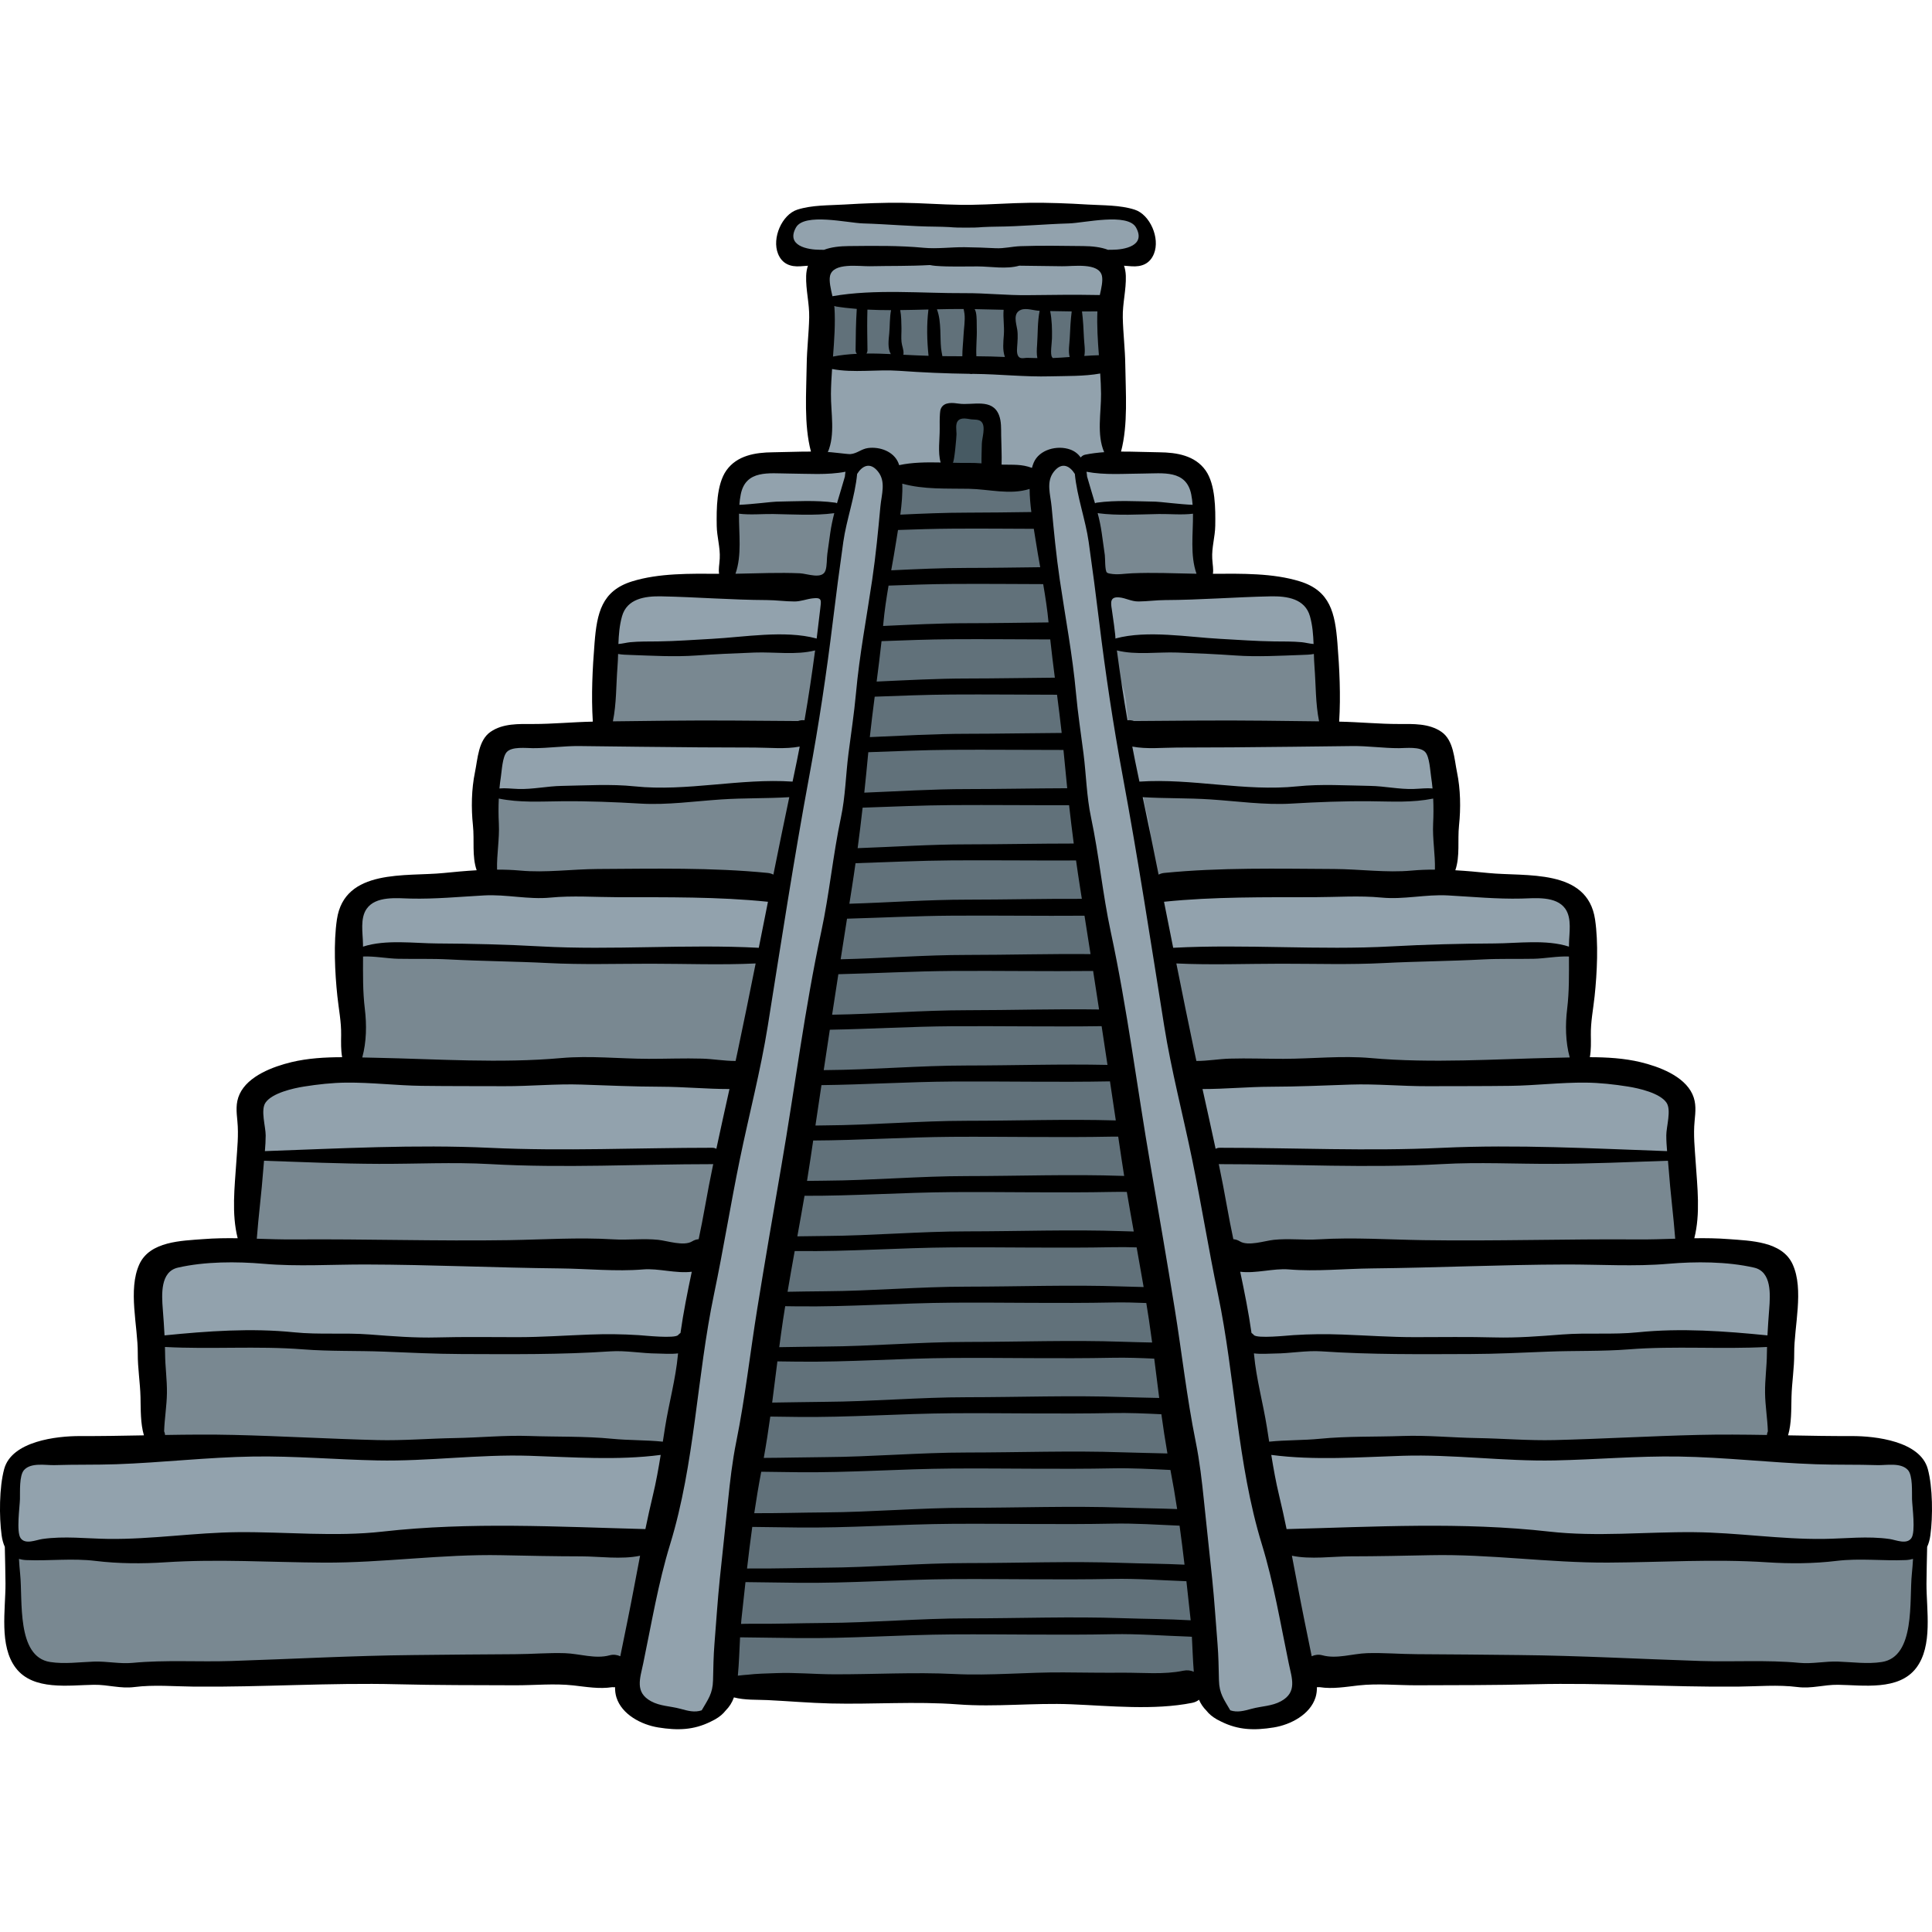 <?xml version="1.0" encoding="iso-8859-1"?>
<!-- Generator: Adobe Illustrator 19.0.0, SVG Export Plug-In . SVG Version: 6.00 Build 0)  -->
<svg version="1.1" id="Layer_1" xmlns="http://www.w3.org/2000/svg" xmlns:xlink="http://www.w3.org/1999/xlink" x="0px" y="0px"
	 viewBox="0 0 511.998 511.998" style="enable-background:new 0 0 511.998 511.998;" xml:space="preserve">
<path style="fill:#92A2AD;" d="M37.796,382.437c0.628-0.275,1.194-0.654,1.663-1.181c1.577-1.773,1.366-4.454,1.061-6.808
	c-1.33-10.262-1.826-19.917-1.279-30.277c0.33-6.25,3.809-12.931,10.958-12.841c4.854,0.062,10.122,3.455,13.795-2.06
	c1.137-1.707,1.301-3.862,1.43-5.91c0.334-5.284,1.052-10.08,0.391-15.358c-0.641-5.121-1.259-10.192,1.425-14.885
	c2.992-5.234,8.763-8.767,14.784-9.054c1.784-0.085,3.581,0.095,5.352-0.124c8.732-1.079,5.478-13.646,5.617-19.646
	c0.149-6.421-1.073-13.625,0.207-19.895c0.59-2.889,2.01-5.722,4.426-7.412c2.014-1.408,4.513-1.904,6.946-2.246
	c4.119-0.581,8.286-0.819,12.444-0.714c2.929,0.075,6.034,0.281,8.606-1.121c5.381-2.933,3.041-15.245,4.106-20.36
	c0.581-2.789,1.512-4.923,1.502-7.908c-0.009-2.809-0.529-6.027,1.577-8.284c1.325-1.419,3.332-1.951,5.247-2.273
	c4.141-0.697,8.398-0.715,12.544-0.053c1.531,0.244,3.067,0.582,4.616,0.498c1.548-0.084,3.156-0.66,4.08-1.905
	c1.663-2.238,0.936-7.53,1.368-10.383c0.704-4.645-0.498-9.369,0.325-14.098c0.795-4.566,3.172-9.085,7.215-11.352
	c5.082-2.851,11.36-1.586,17.172-2.024c1.721-0.13,3.484-0.436,4.94-1.364c2.253-1.435,3.415-4.165,3.612-6.829
	c0.408-5.493-1.209-11.425,0.797-16.885c1.797-4.89,6.48-9.133,11.668-8.65c1.663,0.155,3.253,0.773,4.911,0.975
	c1.658,0.202,3.545-0.119,4.564-1.442c0.791-1.026,0.885-2.41,0.947-3.704c0.308-6.385,0.777-12.789,0.825-19.181
	c0.064-8.879-1.302-17.808-1.899-26.691c-0.082-1.232-0.24-2.611-1.2-3.386c-0.702-0.566-1.66-0.659-2.517-0.937
	c-1.724-0.559-3.141-1.989-3.685-3.717c-1.01-3.21,0.795-5.752,3.658-6.947c2.099-0.876,4.443-0.898,6.719-0.907
	c23.39-0.09,46.779-0.181,70.169-0.27c4.614-0.018,9.882,0.258,12.794,3.836c1.228,1.51,1.859,3.545,1.484,5.454
	c-0.376,1.91-1.832,3.619-3.717,4.098c-1.267,0.322-2.754,0.153-3.727,1.026c-0.957,0.86-0.965,2.331-0.901,3.616
	c0.518,10.256,1.757,20.401,1.817,30.657c0.023,3.966,0.204,7.947-0.418,11.825c-0.436,2.716-0.524,4.886,2.773,6.154
	c2.184,0.84,4.619,0.534,6.937,0.209s4.747-0.65,6.942,0.158c3.23,1.189,5.19,4.635,5.616,8.051
	c0.433,3.475-0.748,6.795-0.646,10.225c0.104,3.504-0.006,6.946-0.165,10.48c-0.033,0.712-0.06,1.452,0.224,2.105
	c0.773,1.784,3.203,1.916,5.146,1.833c4.896-0.212,9.81-0.014,14.673,0.592c3.381,0.421,6.934,1.132,9.448,3.43
	c3.784,3.46,3.531,8.443,3.661,13.114c0.137,4.938-0.047,9.895,0.016,14.882c0.026,2.127,0.129,4.458,1.551,6.039
	c1.292,1.435,3.386,1.877,5.313,1.757c1.927-0.12,3.792-0.711,5.702-0.995c6.132-0.914,12.663,1.6,16.601,6.389
	c4.333,5.271,3.867,11.913,4.958,18.248c0.912,5.288-3.034,13.234,3.188,16.106c2.485,1.147,5.358,1.055,8.065,0.651
	c2.706-0.405,5.39-1.099,8.125-1.085c4.797,0.025,9.528,2.377,12.443,6.186c3.477,4.542,3.271,10.211,3.516,15.62
	c0.298,6.556-0.972,13.331-1.332,19.878c-0.133,2.415-0.139,5.167,1.624,6.824c2.133,2.005,5.508,1.267,8.434,1.193
	c5.156-0.13,10.306,2.424,13.324,6.606c3.512,4.864,2.819,10.819,3.528,16.459c0.861,6.853,0.882,14.167,0.882,21.074
	c0.037,1.06,0.093,2.18,0.673,3.068c1.517,2.319,5.004,1.428,7.733,0.94c5.904-1.055,12.305,1.45,15.924,6.232
	c4.084,5.395,2.687,11.081,3.037,17.271c0.365,6.46-0.734,12.819-2.323,19.082c-0.92,3.626-0.66,8.228,2.567,10.122
	c1.565,0.919,3.473,0.96,5.287,0.977c5.041,0.049,10.081,0.096,15.122,0.145c4.127,0.04,8.644,0.221,11.734,2.956
	c2.408,2.13,3.454,5.476,3.491,8.69c0.033,2.879-1.068,5.652-0.889,8.51c0.136,2.176,0.681,4.184,0.666,6.413
	c-0.05,6.656-1.009,13.274-1.18,19.927c-0.097,3.78,1.059,7.133-2.608,9.411c-4.668,2.901-11.398,2.791-16.681,2.847
	c-38.828,0.414-77.71,0.825-116.434-2.043c-4.81-0.356-9.667-0.762-14.436-0.042c-6.298,0.95-9.881,3.541-13.446,8.397
	c-3.07,4.182-9.08,6.33-14.118,5.633c-1.844-0.255-3.415-1.298-5.183-1.633c-1.033-0.195-2.383,0.235-3.333-0.088
	c-3.214-1.092-2.403-4.859-4.637-6.789c-1.355-1.171-3.389-1.012-5.132-0.608c-4.689,1.088-9.366,0.423-14.143,0.307
	c-17.696-0.429-35.4-0.548-53.099-0.355c-8.738,0.095-17.476,0.266-26.21,0.513c-7.18,0.202-16.802-1.154-23.542,1.4
	c-5.046,1.912-8.725,6.575-13.859,8.242c-5.114,1.661-11.376-0.441-14.556-4.775c-1.567-2.137-1.141-4.712-3.163-6.526
	c-2.131-1.913-5.368-1.938-8.06-1.947c-9.904-0.035-19.809-0.07-29.713-0.105c-34.664-0.123-69.328-0.246-103.991-0.369
	c-4.477-0.016-9.158-0.08-13.112-2.181c-4.38-2.328-5.833-6.247-5.258-10.829c0.645-5.141-0.103-10.722-0.229-15.994
	c-0.154-6.39-1.628-13.33-0.562-19.652c0.615-3.643,2.397-7.254,5.505-9.25c3.145-2.018,7.106-2.115,10.843-2.148
	c4.516-0.04,9.033-0.08,13.548-0.12C34.608,383.14,36.36,383.065,37.796,382.437z"/>
<g>
	<path style="fill:#61717A;" d="M305.194,326.929c-1.913-15.987-5.598-31.465-7.532-47.406c-2.482-20.459-7.972-40.339-9.906-60.934
		c-1.72-18.315-4.746-36.186-7.853-54.308c-1.427-8.324-1.861-16.604-3.112-24.959c-0.738-4.924-1.227-9.767-6.21-11.775
		c-3.449-1.39-9.234-0.99-13.062-1.379c-4.516-0.459-8.601-1.245-13.253-0.528c-5.093,0.785-6.865,1.129-7.999,5.971
		c-0.988,4.217-0.995,9.156-1.43,13.349c-0.88,8.484-2.063,16.911-3.379,25.331c-3.03,19.41-4.916,38.708-8.051,57.86
		c-1.634,9.985-2.783,20.085-4.363,30.231c-3.781,24.287-9.046,48.089-12.474,72.504c-3.693,26.296-6.168,52.799-11.687,78.807
		c-1.806,8.511-4.137,19.609-2.954,28.463c1.224,9.166,9.965,9.32,17.88,9.667c11.769,0.518,23.592-0.464,35.348,0.583
		c10.08,0.898,20.263,0.423,30.33,0.025c8.123-0.321,16.446-0.942,24.57-1.349c4.65-0.233,9.914,0.505,14.393-0.584
		c9.307-2.264,4.655-21.428,3.828-29.2c-1.257-11.806-3.035-23.088-5.39-34.765c-3.228-16.009-4.617-32.297-6.801-48.462
		C305.774,331.726,305.483,329.339,305.194,326.929z"/>
	<path style="fill:#61717A;" d="M243.897,79.884c-5.21-1.419-21.146-1.995-23.795,2.623c-0.993,1.731-1.445,12.053-0.064,13.504
		c2.707,2.843,14.323,1.21,17.795,1.038c14.137-0.697,28.234,2.171,42.496,0.951c3.054-0.261,9.392,0.557,11.732-1.419
		c2.009-1.698,3.563-11.08,2.391-13.616c-1.897-4.103-11.185-2.684-15.477-3.081C268.379,78.902,255.298,78.291,243.897,79.884z"/>
</g>
<path style="fill:#475A63;" d="M250.571,126.129c0-5.097-1.121-11.824,0.559-16.613c1.802-0.354,7.522-0.933,8.95-0.573
	c4.363,1.099,2.66,4.763,2.868,8.902c0.217,4.317,1.79,6.029-2.366,7.571C258.145,126.318,253.277,125.869,250.571,126.129z"/>
<g>
	<path style="fill:#798891;" d="M175.018,406.28c-10.951,4.049-23.762,2.858-35.27,2.845c-15.019-0.016-30.078-0.209-45.112-0.209
		c-13.695,0-27.393,0.376-41.11,0.376c-10.608,0-21.57-0.68-32.072,0.376c-5.884,0.592-11.863-0.144-17.368,1.571
		c-1.112,3.488,0.13,7.799-0.063,11.517c-0.199,3.842-0.256,8.045,0.292,11.771c1.175,7.989,7.593,8.667,15.067,8.663
		c22.592-0.012,45.379,0.375,67.96-0.671c24.697-1.145,49.399-2.116,73.977,0.266c3.924,0.381,3.722,1.507,5.782-2.298
		c2-3.696,2.959-8.001,4.162-12.004C172.261,425.156,177.41,410.393,175.018,406.28z"/>
	<path style="fill:#798891;" d="M178.408,382.174c-21.063,0-42.389,1.13-63.63,1.13c-13.883,0-27.735,0.782-41.61,0.375
		c-6.678-0.195-13.407-0.406-20.1-0.732c-2.63-0.129-7.156,0.269-9.498-0.773c-3.025-1.346-2.771-3.86-2.635-7.158
		c0.202-4.932,0.446-9.08-0.345-13.924c-0.623-3.815-0.54-4.61,2.972-5.679c4.133-1.259,9.502-1.435,13.821-1.487
		c13.098-0.158,26.052,1.733,39.088,2.292c14.192,0.608,28.454,0.96,42.685,0.364c12.342-0.516,25.368-1.574,37.746-0.773
		c4.69,0.304,6.338,3.197,6.053,8.336C182.809,366.767,179.977,380.931,178.408,382.174z"/>
	<path style="fill:#798891;" d="M73.701,305.716c-7.079,0.049-6.559,2.688-7.45,9.73c-0.662,5.242-2.304,14.496,4.411,15.9
		c5.168,1.081,12.531,0.115,17.831-0.019c6.948-0.177,13.864,0.68,20.822,0.346c14.8-0.711,29.707-1.011,44.522-0.376
		c9.859,0.423,19.732,1.615,29.644,1.163c3.521-0.16,4.183-0.04,5.844-3.175c2.06-3.888,2.776-9.709,3.366-14.036
		c0.238-1.754,1.475-6.71,0.451-8.226c-1.381-2.044-3.691-1.011-6.081-0.929c-9.312,0.325-18.734-0.79-28.045-0.754
		c-14.759,0.059-29.723,2.678-44.464,1.897C101.214,306.529,87.72,304.849,73.701,305.716z"/>
	<path style="fill:#798891;" d="M99.689,252.232c-12.729-4.025-6.145,20.149-5.611,25.612c0.14,1.432-0.959,3.339,0.311,4.821
		c1.235,1.442,5.121,1.708,6.768,1.958c14.956,2.267,31.203-0.392,46.345,0.014c11.998,0.322,23.895-0.797,35.823-0.767
		c3.046,0.008,8.285,1.172,11.077,0.38c3.095-0.878,3.703-4.184,4.765-7.271c1.838-5.341,1.811-10.685,2.591-16.215
		c0.25-1.768,2.208-6.204,0.677-7.723c-0.846-0.84-6.765-0.399-7.799-0.435c-6.12-0.211-12.177-0.747-18.308-0.751
		c-12.843-0.009-25.577,1.623-38.481,1.133C127.092,252.581,116.462,252.044,99.689,252.232z"/>
	<path style="fill:#798891;" d="M143.757,210.424c-2.748-0.809-9.048-0.866-11.864,0.001c-4.701,1.445-3.432,9.664-3.221,14.112
		c0.219,4.647-0.591,8.908,4.105,10.371c6.224,1.938,13.952,0.745,20.395,1.045c7.281,0.34,14.657,0.042,21.927-0.279
		c10.611-0.469,21.762-1.336,32.244-1.21c1.92-4.444,1.209-10.628,1.906-15.526c0.407-2.858,2.07-7.232,1.493-9.963
		C190.284,207.755,168.962,213.396,143.757,210.424z"/>
	<path style="fill:#798891;" d="M169.369,172.006c-4.108-0.562-8.333-0.219-9.228,3.828c-0.785,3.554,0.345,7.138,0.192,10.672
		c-0.096,2.234-1.026,4.207-0.699,6.534c3.866-0.253,8.175,0.953,12.122,1.179c6.479,0.369,12.917,1.276,19.425,1.519
		c7.661,0.287,15.498-1.715,22.953-1.191c1.158-3.645,0.887-7.445,1.779-11.226c0.563-2.39,4.141-9.191,2.438-11.712
		c-1.554-2.301-9.471-0.704-12.071-0.819c-4.065-0.18-8.182-0.506-12.287-0.218C187.59,171.025,181.286,170.165,169.369,172.006z"/>
	<path style="fill:#798891;" d="M204.397,133.966c-3.352-0.05-6.469,0.894-9.735,1.186c0.047,4.762-0.992,9.436-1.186,14.181
		c-0.318,7.748,6.152,5.543,12.382,6.102c4.792,0.429,12.311,2.151,14.829-2.619c1.763-3.339,2.385-11.037,2.166-14.726
		c-0.141-2.375,0.371-2.42-2.104-3.338C215.956,132.974,209.799,136.805,204.397,133.966z"/>
	<path style="fill:#798891;" d="M338.858,406.28c10.951,4.049,23.762,2.858,35.27,2.845c15.019-0.016,30.078-0.209,45.112-0.209
		c13.695,0,27.393,0.376,41.11,0.376c10.608,0,21.57-0.68,32.072,0.376c5.884,0.592,11.863-0.144,17.368,1.571
		c1.112,3.488-0.13,7.799,0.063,11.517c0.199,3.842,0.257,8.045-0.292,11.771c-1.175,7.989-7.593,8.667-15.068,8.663
		c-22.592-0.012-45.379,0.375-67.96-0.671c-24.697-1.145-49.399-2.116-73.977,0.266c-3.924,0.381-3.722,1.507-5.782-2.298
		c-2-3.696-2.959-8.001-4.162-12.004C341.615,425.156,336.466,410.393,338.858,406.28z"/>
	<path style="fill:#798891;" d="M335.469,382.174c21.063,0,42.389,1.13,63.63,1.13c13.883,0,27.735,0.782,41.61,0.375
		c6.678-0.195,13.407-0.406,20.1-0.732c2.63-0.129,7.155,0.269,9.498-0.773c3.025-1.346,2.771-3.86,2.635-7.158
		c-0.202-4.932-0.446-9.08,0.345-13.924c0.624-3.815,0.54-4.61-2.972-5.679c-4.133-1.259-9.502-1.435-13.821-1.487
		c-13.098-0.158-26.052,1.733-39.088,2.292c-14.192,0.608-28.454,0.96-42.685,0.364c-12.342-0.516-25.368-1.574-37.746-0.773
		c-4.69,0.304-6.338,3.197-6.053,8.336C331.068,366.767,333.9,380.931,335.469,382.174z"/>
	<path style="fill:#798891;" d="M440.176,305.716c7.079,0.049,6.559,2.688,7.449,9.73c0.662,5.242,2.304,14.496-4.411,15.9
		c-5.168,1.081-12.531,0.115-17.831-0.019c-6.948-0.177-13.864,0.68-20.822,0.346c-14.8-0.711-29.707-1.011-44.522-0.376
		c-9.859,0.423-19.732,1.615-29.644,1.163c-3.521-0.16-4.183-0.04-5.844-3.175c-2.06-3.888-2.776-9.709-3.366-14.036
		c-0.238-1.754-1.475-6.71-0.451-8.226c1.381-2.044,3.691-1.011,6.081-0.929c9.312,0.325,18.734-0.79,28.045-0.754
		c14.759,0.059,29.723,2.678,44.464,1.897C412.663,306.529,426.157,304.849,440.176,305.716z"/>
	<path style="fill:#798891;" d="M414.188,252.232c12.729-4.025,6.145,20.149,5.611,25.612c-0.14,1.432,0.959,3.339-0.311,4.821
		c-1.235,1.442-5.121,1.708-6.768,1.958c-14.956,2.267-31.203-0.392-46.345,0.014c-11.998,0.322-23.895-0.797-35.823-0.767
		c-3.046,0.008-8.285,1.172-11.077,0.38c-3.095-0.878-3.703-4.184-4.765-7.271c-1.838-5.341-1.811-10.685-2.591-16.215
		c-0.25-1.768-2.208-6.204-0.677-7.723c0.846-0.84,6.765-0.399,7.799-0.435c6.12-0.211,12.177-0.747,18.308-0.751
		c12.843-0.009,25.578,1.623,38.481,1.133C386.784,252.581,397.415,252.044,414.188,252.232z"/>
	<path style="fill:#798891;" d="M370.12,210.424c2.748-0.809,9.048-0.866,11.864,0.001c4.701,1.445,3.432,9.664,3.221,14.112
		c-0.219,4.647,0.591,8.908-4.105,10.371c-6.224,1.938-13.952,0.745-20.396,1.045c-7.281,0.34-14.657,0.042-21.927-0.279
		c-10.611-0.469-21.762-1.336-32.244-1.21c-1.92-4.444-1.208-10.628-1.906-15.526c-0.407-2.858-2.07-7.232-1.493-9.963
		C323.593,207.755,344.915,213.396,370.12,210.424z"/>
	<path style="fill:#798891;" d="M344.508,172.006c4.108-0.562,8.333-0.219,9.228,3.828c0.785,3.554-0.345,7.138-0.192,10.672
		c0.096,2.234,1.026,4.207,0.701,6.534c-3.865-0.253-8.176,0.953-12.122,1.179c-6.479,0.369-12.917,1.276-19.425,1.519
		c-7.661,0.287-15.498-1.715-22.953-1.191c-1.158-3.645-0.888-7.445-1.779-11.226c-0.563-2.39-4.141-9.191-2.438-11.712
		c1.554-2.301,9.471-0.704,12.071-0.819c4.065-0.18,8.182-0.506,12.287-0.218C326.288,171.025,332.591,170.165,344.508,172.006z"/>
	<path style="fill:#798891;" d="M309.48,133.966c3.353-0.05,6.469,0.894,9.735,1.186c-0.047,4.762,0.992,9.436,1.186,14.181
		c0.318,7.748-6.152,5.543-12.382,6.102c-4.792,0.429-12.311,2.151-14.83-2.619c-1.763-3.339-2.385-11.037-2.166-14.726
		c0.141-2.375-0.371-2.42,2.104-3.338C297.921,132.974,304.078,136.805,309.48,133.966z"/>
</g>
<path d="M511.567,406.858c0.67-4.931,0.641-12.712-0.684-17.567c-2.01-7.371-13.887-8.741-20.132-8.719
	c-5.637,0.019-11.269-0.085-16.897-0.191c0.941-3.214,0.826-6.818,0.906-10.126c0.096-3.902,0.753-7.706,0.723-11.594
	c-0.054-7.129,2.666-16.897-0.426-23.629c-2.802-6.103-11.207-6.21-16.938-6.654c-3.058-0.237-6.088-0.273-9.113-0.232
	c1.654-6.488,0.798-13.564,0.365-20.153c-0.242-3.695-0.644-7.174-0.287-10.869c0.244-2.525,0.505-4.794-0.585-7.167
	c-2.229-4.849-8.922-7.317-13.751-8.478c-4.337-1.043-8.886-1.298-13.422-1.31c0.344-1.929,0.293-3.859,0.262-5.914
	c-0.051-3.487,0.636-6.811,1.002-10.273c0.66-6.236,1.035-14.112,0.117-20.315c-2.012-13.603-18.35-11.302-28.274-12.307
	c-2.882-0.292-5.817-0.562-8.76-0.731c1.293-3.762,0.56-7.882,0.985-11.909c0.481-4.572,0.397-9.566-0.538-14.085
	c-0.736-3.555-0.878-8.454-4.137-10.697c-3.278-2.256-7.437-2.078-11.204-2.069c-5.26,0.011-10.571-0.527-15.887-0.626
	c0.433-6.958,0.093-13.981-0.468-20.909c-0.633-7.826-1.867-13.759-9.931-16.259c-7.147-2.215-15.356-2.051-23.063-2.016
	c0.194-1.202-0.08-2.373-0.175-4.035c-0.166-2.889,0.753-5.764,0.798-8.667c0.067-4.394,0.086-10.968-2.567-14.702
	c-2.824-3.974-7.703-4.748-12.259-4.791c-3.278-0.031-6.721-0.201-10.14-0.189c1.899-7.209,1.214-15.683,1.125-23.014
	c-0.05-4.181-0.575-8.328-0.663-12.515c-0.078-3.721,0.927-7.348,0.806-11.03c-0.034-1.026-0.207-1.908-0.473-2.691
	c0.658,0.049,1.307,0.097,1.941,0.145c2.714,0.207,4.913-0.652,5.984-3.315c1.681-4.183-1.064-10.392-5.112-11.69
	c-3.916-1.255-8.372-1.111-12.494-1.36c-5.072-0.307-10.268-0.516-15.348-0.458c-5.15,0.059-10.295,0.471-15.473,0.539
	c-0.457,0.006-0.919,0.008-1.383,0.008c-0.464-0.001-0.927-0.002-1.383-0.008c-5.178-0.067-10.323-0.48-15.473-0.539
	c-5.081-0.058-10.277,0.151-15.348,0.458c-4.122,0.25-8.578,0.105-12.494,1.36c-4.047,1.298-6.792,7.507-5.112,11.69
	c1.07,2.664,3.269,3.523,5.984,3.315c0.634-0.049,1.284-0.096,1.941-0.145c-0.267,0.783-0.44,1.666-0.473,2.691
	c-0.121,3.682,0.884,7.31,0.806,11.03c-0.087,4.188-0.614,8.334-0.663,12.515c-0.087,7.331-0.774,15.804,1.125,23.014
	c-3.42-0.012-6.862,0.157-10.14,0.189c-4.556,0.043-9.435,0.816-12.259,4.791c-2.653,3.733-2.634,10.307-2.567,14.702
	c0.044,2.903,0.963,5.776,0.798,8.667c-0.095,1.662-0.369,2.833-0.175,4.035c-7.708-0.035-15.916-0.199-23.063,2.016
	c-8.064,2.499-9.298,8.433-9.931,16.259c-0.56,6.929-0.901,13.951-0.468,20.909c-5.316,0.099-10.627,0.637-15.887,0.626
	c-3.768-0.008-7.928-0.186-11.204,2.069c-3.259,2.243-3.401,7.143-4.137,10.697c-0.936,4.519-1.02,9.513-0.538,14.085
	c0.424,4.026-0.307,8.148,0.985,11.909c-2.942,0.169-5.878,0.44-8.759,0.731c-9.924,1.005-26.263-1.296-28.274,12.307
	c-0.918,6.203-0.542,14.079,0.118,20.315c0.366,3.462,1.052,6.785,1.002,10.273c-0.029,2.056-0.08,3.986,0.262,5.914
	c-4.537,0.01-9.086,0.267-13.422,1.31c-4.829,1.162-11.522,3.629-13.751,8.478c-1.09,2.372-0.829,4.642-0.585,7.167
	c0.357,3.696-0.045,7.174-0.287,10.869c-0.433,6.59-1.289,13.665,0.365,20.153c-3.025-0.042-6.055-0.006-9.113,0.232
	c-5.73,0.444-14.134,0.551-16.938,6.654c-3.091,6.731-0.372,16.5-0.426,23.629c-0.029,3.888,0.627,7.691,0.723,11.594
	c0.08,3.308-0.035,6.913,0.906,10.126c-5.629,0.106-11.26,0.211-16.897,0.191c-6.245-0.023-18.122,1.348-20.132,8.719
	c-1.324,4.855-1.354,12.636-0.684,17.567c0.159,1.172,0.443,2.186,0.846,3.068c0.06,3.27,0.165,6.53,0.181,9.743
	c0.034,6.925-1.759,16.499,2.742,22.377c4.645,6.064,14.054,4.528,20.691,4.438c3.757-0.05,6.995,1.072,10.717,0.599
	c5.22-0.664,10.645-0.158,15.907-0.11c17.921,0.166,35.909-1.077,53.81-0.628c10.398,0.261,20.819,0.233,31.22,0.27
	c5.084,0.018,10.363-0.529,15.412,0.035c3.433,0.383,6.876,0.998,10.288,0.467c0.249,0.021,0.498,0.02,0.749,0.001
	c-0.003,0.906,0.09,1.808,0.367,2.697c1.423,4.563,6.626,7.254,11.068,7.973c5.19,0.84,9.393,0.694,13.876-1.517
	c0.116-0.046,0.233-0.103,0.348-0.177c0.001-0.001,0.002-0.001,0.002-0.002c0.279-0.143,0.555-0.267,0.836-0.427
	c1.233-0.703,2.139-1.479,2.809-2.348c0.971-0.977,1.689-2.069,2.201-3.491c2.843,0.767,6.247,0.585,8.925,0.715
	c5.55,0.27,11.14,0.759,16.682,0.894c11.191,0.273,22.549-0.606,33.709,0.24c10.12,0.766,20.002-0.443,30.093-0.027
	c10.281,0.424,21.898,1.642,32.018-0.376c0.75-0.15,1.346-0.444,1.82-0.824c0.488,1.124,1.127,2.041,1.949,2.869
	c0.671,0.869,1.577,1.645,2.809,2.348c0.281,0.16,0.557,0.284,0.836,0.427c0.001,0.001,0.002,0.001,0.002,0.002
	c0.115,0.073,0.232,0.131,0.348,0.177c4.482,2.211,8.686,2.357,13.876,1.517c4.442-0.719,9.645-3.41,11.068-7.973
	c0.277-0.888,0.369-1.791,0.367-2.697c0.25,0.019,0.499,0.019,0.749-0.001c3.414,0.531,6.855-0.084,10.288-0.467
	c5.051-0.564,10.329-0.017,15.412-0.035c10.401-0.037,20.822-0.009,31.22-0.27c17.9-0.449,35.889,0.794,53.81,0.628
	c5.262-0.049,10.687-0.555,15.907,0.11c3.722,0.473,6.96-0.649,10.717-0.599c6.637,0.088,16.046,1.626,20.69-4.438
	c4.502-5.878,2.71-15.452,2.742-22.377c0.016-3.215,0.121-6.473,0.181-9.743C511.124,409.045,511.408,408.03,511.567,406.858z
	 M464.854,335.935c4.699,1.077,4.296,7.136,3.995,11.068c-0.179,2.328-0.342,4.599-0.458,6.885
	c-11.37-1.136-22.947-1.98-34.328-0.817c-6.652,0.679-13.343,0.063-20.027,0.577c-5.948,0.458-11.987,0.942-17.924,0.783
	c-7.041-0.189-14.113-0.078-21.157-0.072c-6.467,0.005-12.761-0.455-19.187-0.69c-4.56-0.166-8.513-0.129-13.037,0.155
	c-1.517,0.095-9.628,0.969-10.454-0.036c-0.193-0.235-0.401-0.399-0.616-0.529c-0.765-5.43-1.853-10.837-2.994-16.234
	c4.18,0.52,8.843-0.954,12.876-0.617c7.213,0.603,14.765-0.19,22.08-0.266c17.174-0.176,34.24-1,51.42-1.04
	c8.932-0.02,18.124,0.589,27.017-0.182C449.294,334.293,457.689,334.293,464.854,335.935z M468.499,379.309
	c-0.139,0.311-0.227,0.64-0.255,0.973c-6.061-0.101-12.121-0.159-18.185-0.014c-12.738,0.304-25.418,1.052-38.1,1.367
	c-6.768,0.167-13.738-0.423-20.549-0.536c-6.582-0.11-13.115-0.781-19.732-0.549c-7.181,0.252-14.68,0.031-21.819,0.731
	c-4.554,0.446-9.017,0.313-13.518,0.775c-0.199-1.276-0.396-2.55-0.597-3.815c-1.017-6.397-2.814-12.8-3.406-19.235
	c-0.011-0.116-0.025-0.232-0.036-0.348c1.967,0.243,4.191,0.042,5.541,0.036c4.081-0.019,8.338-0.846,12.359-0.574
	c13.164,0.893,26.307,0.757,39.554,0.711c6.897-0.024,13.603-0.366,20.445-0.636c7.09-0.279,14.417-0.047,21.472-0.602
	c12.16-0.955,24.474,0.023,36.608-0.633c-0.014,0.566-0.033,1.128-0.036,1.701c-0.02,3.519-0.532,6.931-0.489,10.472
	C467.796,372.541,468.393,375.932,468.499,379.309z M443.947,328.27c-3.302,0.102-6.609,0.216-9.951,0.19
	c-18.934-0.148-37.92,0.481-56.807,0.19c-9.145-0.141-18.543-0.776-27.673-0.214c-3.988,0.246-8.045-0.286-11.964,0.131
	c-2.415,0.256-6.768,1.758-8.973,0.405c-0.593-0.364-1.176-0.534-1.733-0.574c-0.602-2.891-1.183-5.783-1.69-8.676
	c-0.661-3.762-1.401-7.503-2.168-11.237c0.081,0.008,0.156,0.024,0.243,0.024c19.7,0,39.29,1.099,58.927-0.014
	c9.75-0.553,19.672-0.024,29.438-0.06c10.169-0.038,20.287-0.475,30.43-0.825c0.07,0.747,0.137,1.495,0.192,2.243
	C442.663,315.988,443.484,322.172,443.947,328.27z M420.247,286.905c3.707,0.035,7.55,0.463,11.213,1.046
	c2.762,0.44,8.432,1.69,10.183,4.278c1.331,1.967-0.059,6.337-0.06,8.658c-0.001,1.394,0.093,2.783,0.21,4.171
	c-19.799-0.694-39.841-1.803-59.638-0.872c-19.628,0.923-39.23-0.018-58.927-0.018c-0.426,0-0.78,0.11-1.076,0.28
	c-1.124-5.288-2.307-10.563-3.476-15.843c6.024,0.003,12.083-0.595,18.143-0.611c7.06-0.018,14.036-0.33,21.073-0.571
	c6.748-0.23,13.638,0.453,20.42,0.427c7.322-0.027,14.646,0.005,21.968-0.091C406.94,287.671,413.569,286.84,420.247,286.905z
	 M415.99,280.237c-1.208,0.028-2.41,0.058-3.599,0.081c-16.253,0.327-32.888,1.523-49.12,0.077
	c-7.618-0.678-15.48,0.193-23.143,0.203c-4.719,0.007-9.477-0.188-14.192-0.053c-3.004,0.086-5.884,0.628-8.881,0.618
	c-0.162-0.753-0.327-1.504-0.486-2.256c-1.66-7.849-3.254-15.713-4.829-23.584c9.23,0.438,18.566,0.072,27.803,0.069
	c9.063-0.003,18.182,0.287,27.235-0.177c8.751-0.45,17.492-0.492,26.239-0.957c4.467-0.237,8.965-0.087,13.436-0.174
	c2.905-0.056,6.299-0.733,9.332-0.601c0.009,4.634,0.09,9.227-0.472,13.859C414.8,271.553,414.852,276.061,415.99,280.237z
	 M383.697,237.294c6.478,0.354,13.006,0.99,19.49,0.835c3.554-0.085,9.221-0.76,11.643,2.716c1.777,2.551,1.009,6.403,0.967,9.316
	c-0.003,0.236-0.003,0.471-0.006,0.706c-5.99-1.96-13.586-0.876-19.644-0.846c-9.06,0.044-18.289,0.275-27.341,0.776
	c-19.268,1.069-38.64-0.649-57.901,0.375c-0.811-4.067-1.62-8.134-2.432-12.203c0.021-0.002,0.04,0.002,0.062,0
	c13.077-1.35,26.677-1.181,39.844-1.207c5.899-0.011,11.869-0.463,17.737,0.104C372.033,238.438,377.764,236.971,383.697,237.294z
	 M379.794,218.248c-0.201,4.067,0.582,8.18,0.475,12.211c-2.056-0.003-4.105,0.063-6.128,0.251
	c-6.741,0.625-13.763-0.382-20.579-0.419c-14.878-0.08-30.244-0.425-45.023,1.044c-0.567,0.056-1.063,0.218-1.498,0.446
	c-1.373-6.845-2.779-13.687-4.217-20.523c5.998,0.367,12.027,0.2,18.021,0.599c6.981,0.464,14.318,1.515,21.304,1.107
	c6.999-0.409,13.957-0.693,21.005-0.625c5.849,0.057,11.064,0.412,16.656-0.713C379.912,213.829,379.903,216.038,379.794,218.248z
	 M358.361,197.711c4.194-0.049,8.242,0.576,12.419,0.56c1.803-0.007,5.571-0.488,6.934,1.045c1.134,1.275,1.289,4.895,1.543,6.549
	c0.157,1.026,0.281,2.055,0.379,3.087c-1.601-0.15-3.106,0.067-4.995,0.13c-3.841,0.129-7.644-0.746-11.486-0.81
	c-6.377-0.106-13.007-0.541-19.337,0.116c-13.891,1.444-27.875-2.193-41.861-1.254c-0.116-0.548-0.227-1.096-0.345-1.643
	c-0.546-2.54-1.054-5.088-1.545-7.639c3.853,0.73,8.023,0.271,11.899,0.257c4.847-0.018,9.697-0.02,14.544-0.054
	C337.127,197.978,347.745,197.834,358.361,197.711z M348.353,176.722c0.381,4.851,0.253,9.742,1.22,14.442
	c-4.888-0.054-9.776-0.115-14.664-0.172c-11.469-0.134-22.932,0.014-34.385,0.092c-0.564-0.211-1.164-0.276-1.733-0.202
	c-1.068-6.147-1.985-12.321-2.806-18.511c5.113,1.278,10.745,0.371,15.99,0.559c5.168,0.185,10.35,0.421,15.505,0.782
	c5.797,0.405,11.696,0.055,17.499-0.147c1.15-0.041,2.208-0.061,3.211-0.259C348.223,174.445,348.264,175.585,348.353,176.722z
	 M336.695,158.037c4.445-0.092,9.155,0.641,10.461,5.297c0.678,2.416,0.863,4.87,0.954,7.333c-1.076-0.084-2.263-0.394-3.13-0.477
	c-2.432-0.232-4.908-0.177-7.348-0.209c-4.781-0.062-9.476-0.423-14.239-0.677c-8.615-0.459-19.32-2.366-27.712-0.116
	c-0.042,0.011-0.07,0.036-0.108,0.051c0.201-0.075-0.825-7.088-0.932-7.758c-0.272-1.703-0.545-3.366,1.888-3.173
	c1.808,0.144,3.246,1.106,5.218,1.086c2.347-0.025,4.68-0.359,7.026-0.368C318.104,158.985,327.387,158.228,336.695,158.037z
	 M317.085,152.044c-0.202-0.003-0.408-0.003-0.61-0.008c-5.455-0.104-11-0.345-16.452-0.112c-2.069,0.086-3.861,0.476-5.894,0.089
	c-0.278-0.053-0.568-0.112-0.786-0.293c-0.558-0.463-0.438-3.777-0.555-4.619c-0.271-1.96-0.547-3.921-0.821-5.881
	c-0.25-1.78-0.627-3.513-1.063-5.223c5.338,0.706,10.851,0.307,16.226,0.224c2.792-0.043,6.054,0.286,9.022-0.082
	C316.208,141.505,315.346,147.103,317.085,152.044z M302.907,125.496c5.244-0.024,11.465-1.072,12.783,5.533
	c0.18,0.904,0.293,1.824,0.364,2.755c-3.376-0.137-8.748-0.824-9.776-0.84c-5.188-0.08-10.487-0.45-15.633,0.267
	c-0.174,0.024-0.324,0.085-0.454,0.171c-0.684-2.367-1.435-4.708-2.098-7.079c-0.029-0.429-0.087-0.859-0.16-1.284
	C292.804,125.953,297.963,125.518,302.907,125.496z M239.113,128.172c5.703,1.583,11.702,1.251,17.6,1.359
	c5.41,0.099,10.947,1.694,16.143,0.04c0.01,2.005,0.201,4.094,0.458,6.122c-5.681,0.072-11.361,0.16-17.021,0.162
	c-5.912,0.001-11.807,0.253-17.699,0.528C238.957,133.67,239.221,130.807,239.113,128.172z M253.839,111.549
	c0.257-0.32,0.654-0.547,1.261-0.626c0.751-0.097,1.557,0.128,2.299,0.212c0.849,0.096,2.007-0.04,2.667,0.619
	c1.258,1.256,0.154,4.324,0.128,5.876c-0.029,1.715-0.112,3.444-0.085,5.164c-1.124-0.078-2.251-0.139-3.397-0.121
	c-1.371,0.021-2.788-0.005-4.226-0.04c0.407,0.01,1.007-6.925,1-7.577C253.474,113.928,253.153,112.406,253.839,111.549z
	 M231.804,184.627c6.825-0.25,13.647-0.524,20.498-0.571c9.271-0.061,18.548,0.046,27.821,0.055
	c0.434,3.369,0.858,6.745,1.235,10.125c-8.361,0.043-16.734,0.22-25.066,0.223c-8.613,0.002-17.194,0.52-25.783,0.88
	C230.896,191.761,231.345,188.192,231.804,184.627z M230.071,199.718c0.011-0.125,0.026-0.251,0.037-0.376
	c7.391-0.264,14.776-0.584,22.194-0.634c9.839-0.066,19.682,0.049,29.524,0.04c0.03,0.323,0.068,0.646,0.097,0.971
	c0.28,3.067,0.579,6.122,0.897,9.172c-8.848,0.024-17.711,0.22-26.529,0.221c-9.104,0.002-18.17,0.592-27.248,0.95
	C229.408,206.624,229.755,203.179,230.071,199.718z M217.693,287.569c11.554-0.134,23.043-0.876,34.61-0.953
	c13.947-0.093,27.905,0.218,41.849-0.044c0.519,3.451,1.033,6.9,1.546,10.351c-13.099-0.38-26.304,0.093-39.405,0.096
	c-12.587,0.003-25.101,1.141-37.676,1.221c-0.84,0.006-1.68,0.024-2.52,0.035C216.626,294.707,217.156,291.138,217.693,287.569z
	 M196.486,429.108c0.355-3.276,0.707-6.555,1.073-9.834c4.591,0.06,9.184,0.125,13.778,0.179
	c13.704,0.158,27.279-0.882,40.966-0.973c14.191-0.094,28.394,0.236,42.583-0.052c6.439-0.131,13.051,0.377,19.525,0.61
	c0.375,3.358,0.736,6.716,1.099,10.07c0.01,0.095,0.014,0.191,0.024,0.285c-6.065-0.358-12.19-0.353-18.062-0.559
	c-13.68-0.48-27.486,0.046-41.178,0.05c-12.587,0.003-25.101,1.141-37.676,1.221c-6.592,0.042-13.193,0.273-19.785,0.209
	c-0.819-0.008-1.634,0.015-2.449,0.044C196.419,429.941,196.441,429.521,196.486,429.108z M297.47,414.182
	c-13.68-0.48-27.486,0.046-41.178,0.05c-12.587,0.003-25.101,1.141-37.676,1.221c-6.592,0.042-13.193,0.273-19.785,0.209
	c-0.288-0.003-0.574,0.014-0.861,0.017c0.426-3.684,0.879-7.363,1.385-11.033c3.993,0.053,7.986,0.11,11.981,0.155
	c13.704,0.158,27.279-0.882,40.966-0.973c14.191-0.094,28.394,0.236,42.583-0.052c5.838-0.119,11.82,0.29,17.711,0.54
	c0.477,3.438,0.907,6.885,1.312,10.335C308.375,414.381,302.818,414.37,297.47,414.182z M297.47,399.53
	c-13.68-0.48-27.486,0.046-41.178,0.05c-12.587,0.003-25.101,1.141-37.676,1.221c-6.242,0.04-12.491,0.242-18.733,0.209
	c0.546-3.677,1.154-7.34,1.851-10.984c3.201,0.043,6.402,0.088,9.603,0.124c13.704,0.157,27.279-0.882,40.966-0.973
	c14.191-0.094,28.394,0.236,42.583-0.052c5.041-0.102,10.186,0.189,15.29,0.431c0.666,3.437,1.249,6.893,1.776,10.36
	C307.069,399.726,302.188,399.697,297.47,399.53z M297.47,384.879c-13.68-0.48-27.486,0.046-41.178,0.05
	c-12.587,0.003-25.101,1.141-37.676,1.221c-5.401,0.034-10.809,0.188-16.212,0.209c0.656-3.638,1.223-7.291,1.73-10.954
	c2.401,0.032,4.802,0.066,7.203,0.094c13.704,0.158,27.279-0.882,40.966-0.973c14.191-0.094,28.394,0.236,42.583-0.052
	c4.251-0.086,8.576,0.108,12.888,0.315c0.476,3.473,1,6.938,1.603,10.391C305.357,385.063,301.357,385.015,297.47,384.879z
	 M297.47,370.228c-13.68-0.48-27.486,0.046-41.178,0.05c-12.587,0.003-25.101,1.141-37.676,1.221
	c-4.659,0.029-9.322,0.15-13.984,0.198c0.476-3.636,0.927-7.277,1.386-10.919c1.773,0.024,3.545,0.049,5.317,0.069
	c13.704,0.158,27.279-0.882,40.966-0.973c14.191-0.094,28.394,0.236,42.583-0.052c3.629-0.073,7.315,0.061,10.999,0.229
	c0.443,3.473,0.87,6.948,1.317,10.419C303.916,370.392,300.654,370.34,297.47,370.228z M297.47,355.576
	c-13.68-0.48-27.486,0.046-41.178,0.05c-12.587,0.003-25.101,1.141-37.676,1.221c-4.034,0.025-8.071,0.114-12.108,0.167
	c0.319-2.42,0.646-4.839,1.009-7.254c0.181-1.203,0.375-2.404,0.568-3.607c1.084,0.014,2.167,0.029,3.252,0.042
	c13.704,0.158,27.279-0.882,40.966-0.973c14.191-0.094,28.394,0.236,42.583-0.052c2.938-0.06,5.912,0.019,8.893,0.139
	c0.24,1.482,0.477,2.965,0.701,4.451c0.301,2.003,0.579,4.01,0.847,6.018C302.677,355.721,300.046,355.667,297.47,355.576z
	 M297.47,340.924c-13.68-0.48-27.486,0.046-41.178,0.05c-12.587,0.003-25.101,1.141-37.676,1.221
	c-3.301,0.02-6.603,0.081-9.905,0.137c0.606-3.603,1.243-7.201,1.891-10.797c0.245,0.003,0.49,0.007,0.736,0.009
	c13.704,0.158,27.279-0.882,40.966-0.973c14.191-0.094,28.394,0.236,42.583-0.052c2.096-0.043,4.211-0.015,6.333,0.047
	c0.633,3.501,1.256,7.003,1.854,10.511C301.185,341.035,299.314,340.99,297.47,340.924z M297.47,326.274
	c-13.68-0.48-27.486,0.046-41.178,0.05c-12.587,0.003-25.101,1.141-37.676,1.221c-2.436,0.016-4.873,0.054-7.312,0.095
	c0.647-3.58,1.289-7.16,1.902-10.743c13.069,0.051,26.032-0.889,39.096-0.975c14.191-0.094,28.394,0.236,42.583-0.052
	c1.237-0.025,2.482-0.02,3.731-0.003c0.592,3.501,1.212,6.998,1.844,10.494C299.459,326.331,298.455,326.308,297.47,326.274z
	 M297.47,311.622c-13.68-0.48-27.486,0.046-41.178,0.05c-12.587,0.003-25.101,1.141-37.676,1.221
	c-1.582,0.01-3.165,0.032-4.748,0.055c0.32-1.96,0.631-3.921,0.92-5.885c0.237-1.606,0.479-3.211,0.716-4.816
	c12.291-0.056,24.5-0.897,36.797-0.979c14.191-0.094,28.394,0.236,42.583-0.052c0.481-0.01,0.968,0.001,1.452-0.001
	c0.289,1.949,0.582,3.899,0.87,5.849c0.225,1.524,0.466,3.047,0.71,4.571C297.768,311.629,297.616,311.628,297.47,311.622z
	 M256.292,282.368c-12.587,0.003-25.101,1.141-37.676,1.221c-0.107,0.001-0.215,0.003-0.322,0.003
	c0.537-3.567,1.075-7.134,1.617-10.702c10.807-0.195,21.565-0.855,32.392-0.927c13.21-0.087,26.429,0.173,39.638-0.02
	c0.521,3.423,1.036,6.846,1.553,10.269C281.117,281.943,268.658,282.366,256.292,282.368z M256.292,267.717
	c-11.952,0.003-23.838,1.019-35.774,1.191c0.547-3.579,1.099-7.157,1.653-10.734c10.046-0.238,20.06-0.792,30.131-0.859
	c12.46-0.082,24.929,0.137,37.388,0.001c0.527,3.402,1.051,6.803,1.572,10.206C279.621,267.34,267.916,267.714,256.292,267.717z
	 M256.292,253.065c-11.198,0.002-22.336,0.899-33.512,1.155c0.557-3.586,1.123-7.173,1.688-10.758
	c9.277-0.262,18.531-0.738,27.834-0.8c11.697-0.078,23.401,0.099,35.1,0.01c0.534,3.392,1.072,6.783,1.6,10.175
	C278.107,252.741,267.164,253.063,256.292,253.065z M256.292,238.414c-10.425,0.002-20.8,0.774-31.201,1.085
	c0.232-1.468,0.459-2.936,0.693-4.403c0.337-2.114,0.636-4.226,0.939-6.338c8.522-0.273,17.029-0.69,25.579-0.747
	c10.951-0.072,21.908,0.071,32.862,0.018c0.333,2.355,0.672,4.708,1.046,7.067c0.165,1.034,0.324,2.069,0.488,3.104
	C276.564,238.154,266.399,238.411,256.292,238.414z M256.292,223.763c-9.693,0.002-19.341,0.663-29.009,1.007
	c0.48-3.573,0.913-7.149,1.317-10.73c7.894-0.27,15.779-0.627,23.701-0.68c10.337-0.069,20.679,0.057,31.018,0.028
	c0.379,3.39,0.789,6.776,1.234,10.159C275.13,223.544,265.686,223.761,256.292,223.763z M256.292,179.809
	c-8.009,0.002-15.99,0.455-23.974,0.81c0.46-3.569,0.91-7.137,1.299-10.706c6.22-0.232,12.441-0.467,18.685-0.508
	c8.671-0.058,17.348,0.033,26.022,0.052c0.364,3.378,0.785,6.755,1.219,10.133C271.785,179.648,264.021,179.806,256.292,179.809z
	 M256.292,165.157c-7.438,0.002-14.851,0.391-22.266,0.731c0.025-0.26,0.054-0.519,0.078-0.779c0.299-3.286,0.806-6.601,1.371-9.916
	c5.602-0.208,11.206-0.403,16.828-0.441c8.048-0.053,16.1,0.017,24.151,0.045c0.582,3.392,1.107,6.786,1.419,10.149
	C270.672,165.017,263.466,165.156,256.292,165.157z M256.292,150.505c-6.717,0.001-13.415,0.32-20.111,0.633
	c0.475-2.658,0.95-5.307,1.354-7.932c0.129-0.84,0.284-1.774,0.443-2.753c4.767-0.172,9.539-0.32,14.324-0.351
	c7.219-0.047,14.442,0.007,21.663,0.04c0.177,1.099,0.35,2.133,0.493,3.064c0.362,2.355,0.783,4.731,1.208,7.113
	C269.199,150.393,262.733,150.504,256.292,150.505z M273.929,122.633c-0.18,0.43-0.325,0.89-0.455,1.365
	c-2.743-1.034-4.917-0.79-8.047-0.869c0.081-2.581-0.067-5.185-0.106-7.76c-0.027-1.749,0.073-3.682-0.573-5.347
	c-1.783-4.59-6.972-2.537-10.63-3.053c-1.537-0.217-3.821-0.532-4.71,1.188c-0.218,0.423-0.269,0.908-0.304,1.382
	c-0.098,1.357-0.086,2.72-0.073,4.081c0.025,2.772-0.529,6.278,0.249,8.942c-3.743-0.076-7.531-0.046-10.991,0.705
	c-0.073-0.212-0.14-0.431-0.225-0.633c-1.267-3.035-4.951-4.301-8.02-3.901c-1.793,0.234-2.889,1.467-4.698,1.611
	c-0.66,0.053-5.895-0.678-5.965-0.515c2.017-4.687,0.788-10.404,0.827-15.442c0.017-2.184,0.143-4.386,0.299-6.594
	c5.79,1.099,11.906,0.05,17.757,0.472c6.218,0.449,12.389,0.716,18.668,0.799c0.284,0.066,0.567,0.069,0.842,0.015
	c0.129,0.001,0.255,0.006,0.384,0.007c6.745,0.061,13.442,0.835,20.222,0.646c4.191-0.116,8.904,0.026,13.186-0.75
	c0.116,1.81,0.204,3.615,0.219,5.407c0.04,5.037-1.189,10.755,0.828,15.443c-1.712,0.122-3.398,0.324-5.03,0.661
	c-0.511,0.105-0.898,0.38-1.173,0.74c-0.676-0.916-1.571-1.661-2.762-2.093C280.213,117.893,275.4,119.109,273.929,122.633z
	 M287.26,89.631c-0.111-2.373-0.217-4.743-0.52-7.097c1.36,0.001,2.72,0.009,4.082-0.011c-0.156,3.832,0.096,7.72,0.393,11.611
	c-1.287,0.032-2.575,0.108-3.864,0.197C287.657,92.841,287.328,91.069,287.26,89.631z M272.411,78.22
	c-5.606,0.075-11.113-0.563-16.718-0.53c-11.341,0.067-23.801-1.162-35.089,0.811c-0.44-1.925-0.939-4.009-0.637-5.384
	c0.801-3.643,7.716-2.498,10.593-2.562c5.207-0.116,10.577-0.008,15.872-0.314c0.499,0.096,1.007,0.179,1.54,0.219
	c3.715,0.289,7.398,0.131,11.113,0.144c3.463,0.01,7.593,0.795,11.024-0.192c3.8,0.087,7.604,0.061,11.324,0.145
	c2.877,0.064,9.792-1.081,10.593,2.562c0.286,1.301-0.147,3.236-0.566,5.071C285.117,78.07,278.754,78.135,272.411,78.22z
	 M283.473,94.611c-1.499,0.112-2.999,0.218-4.495,0.272c-0.05-0.086-0.102-0.171-0.167-0.25c-0.565-0.69-0.047-3.733-0.026-4.99
	c0.04-2.317-0.003-4.863-0.48-7.206c1.901,0.043,3.803,0.075,5.706,0.094c-0.304,2.355-0.409,4.725-0.52,7.1
	C283.418,91.169,283.056,93.071,283.473,94.611z M274.909,94.9c-0.892-0.018-1.784-0.059-2.676-0.071
	c-0.487-0.007-1.146,0.164-1.617,0.07c-1.234-0.245-1.143-1.907-1.07-2.894c0.111-1.496,0.261-3.177,0.03-4.669
	c-0.257-1.666-1.261-4.399,1.05-5.253c1.41-0.521,3.427,0.245,4.89,0.285c-0.597,2.928-0.463,6.076-0.678,9.024
	C274.751,92.585,274.681,93.799,274.909,94.9z M258.624,82.776c-0.063-0.298-0.189-0.579-0.321-0.854
	c2.556,0.038,5.112,0.103,7.668,0.174c-0.191,2.24,0.228,4.314,0.058,6.629c-0.147,1.982-0.383,4.02,0.276,5.878
	c-2.517-0.102-5.034-0.192-7.554-0.192c-0.141-2.419,0.184-4.928,0.103-7.314C258.807,85.701,258.918,84.144,258.624,82.776z
	 M255.336,88.952c-0.082,1.817-0.321,3.647-0.308,5.462c-1.771,0.009-3.533,0.001-5.287-0.029c-0.118-0.693-0.277-1.384-0.35-2.121
	c-0.157-1.582-0.119-3.198-0.197-4.786c-0.098-1.99-0.235-3.758-0.901-5.508c2.389-0.054,4.754-0.095,7.073-0.082
	c0.07,0.388,0.174,0.774,0.236,1.298C255.812,84.933,255.416,87.169,255.336,88.952z M238.913,90.629
	c-0.127-1.227,0.007-2.494-0.017-3.725c-0.028-1.46-0.027-3.162-0.331-4.73c2.502-0.027,4.999-0.093,7.479-0.155
	c-0.501,4.045-0.394,8.221,0.028,12.273c-2.225-0.072-4.449-0.163-6.685-0.284c0.024-0.095,0.049-0.191,0.054-0.292
	C239.505,92.627,239.023,91.703,238.913,90.629z M236.072,93.838c-2.067-0.101-4.252-0.173-6.455-0.15
	c0.171-0.235,0.276-0.536,0.272-0.905c-0.025-2.895-0.107-5.797-0.057-8.69c0.011-0.672,0.045-1.36,0.043-2.043
	c2.075,0.102,4.167,0.14,6.263,0.142c-0.395,2.009-0.295,4.242-0.48,6.145C235.487,90.094,235.177,92.293,236.072,93.838z
	 M221.139,81.479c-0.007-0.101-0.027-0.219-0.038-0.325c1.954,0.324,3.942,0.55,5.95,0.711c-0.235,3.633-0.281,7.264-0.312,10.917
	c-0.003,0.412,0.13,0.737,0.337,0.982c-2.168,0.104-4.312,0.322-6.323,0.727C221.086,90.128,221.404,85.762,221.139,81.479z
	 M210.94,60.289c2.21-3.967,13.704-1.201,17.766-1.082c6.441,0.188,12.873,0.811,19.285,0.859c1.117,0.008,2.306,0.056,3.532,0.108
	c1.47,0.133,2.974,0.167,4.475,0.148c1.499,0.019,3.005-0.015,4.475-0.148c1.226-0.053,2.415-0.101,3.532-0.108
	c6.411-0.047,12.844-0.671,19.285-0.859c4.062-0.119,15.556-2.885,17.766,1.082c2.687,4.823-3.012,5.91-6.421,5.903
	c-0.339-0.001-0.677,0.002-1.015,0.007c-1.919-0.734-4.221-0.967-6.547-0.99c-5.537-0.053-11.077-0.172-16.612,0.027
	c-2.287,0.081-4.362,0.66-6.642,0.543c-2.731-0.139-5.463-0.235-8.198-0.267c-3.534-0.042-7.295,0.486-10.799,0.154
	c-6.601-0.626-13.23-0.52-19.896-0.456c-2.327,0.023-4.629,0.255-6.547,0.99c-0.338-0.005-0.677-0.007-1.015-0.007
	C213.952,66.199,208.252,65.112,210.94,60.289z M196.304,131.028c1.316-6.606,7.539-5.556,12.783-5.533
	c4.945,0.023,10.104,0.456,14.975-0.478c-0.073,0.426-0.131,0.854-0.16,1.284c-0.663,2.371-1.415,4.712-2.098,7.079
	c-0.13-0.086-0.28-0.147-0.454-0.171c-5.147-0.715-10.445-0.346-15.633-0.267c-1.028,0.016-6.4,0.703-9.776,0.84
	C196.01,132.853,196.123,131.932,196.304,131.028z M195.842,136.138c2.968,0.368,6.232,0.04,9.022,0.082
	c5.375,0.082,10.888,0.481,16.226-0.224c-0.437,1.71-0.814,3.443-1.063,5.223c-0.258,1.841-0.516,3.68-0.772,5.521
	c-0.185,1.336-0.061,3.169-0.488,4.433c-0.838,2.479-4.852,0.834-6.797,0.751c-5.452-0.233-10.996,0.009-16.452,0.112
	c-0.201,0.003-0.407,0.005-0.61,0.008C196.649,147.103,195.785,141.505,195.842,136.138z M164.838,163.334
	c1.306-4.656,6.015-5.388,10.461-5.297c9.307,0.191,18.591,0.948,27.923,0.988c2.446,0.01,4.879,0.367,7.326,0.372
	c1.619,0.002,3.125-0.615,4.713-0.817c2.701-0.346,2.362,0.524,2.101,2.836c-0.294,2.611-0.608,5.219-0.938,7.825
	c-0.04-0.014-0.069-0.041-0.111-0.052c-8.391-2.251-19.097-0.342-27.712,0.116c-4.764,0.254-9.459,0.615-14.239,0.677
	c-2.44,0.032-4.916-0.023-7.348,0.209c-0.868,0.082-2.054,0.393-3.13,0.477C163.976,168.205,164.161,165.75,164.838,163.334z
	 M163.64,176.722c0.089-1.137,0.131-2.277,0.164-3.417c1.002,0.198,2.061,0.218,3.211,0.259c5.802,0.202,11.703,0.553,17.499,0.147
	c5.156-0.36,10.337-0.597,15.505-0.782c5.246-0.188,10.878,0.719,15.99-0.559c-0.82,6.19-1.738,12.364-2.806,18.511
	c-0.569-0.073-1.171-0.009-1.733,0.202c-11.453-0.077-22.916-0.226-34.385-0.092c-4.888,0.058-9.776,0.119-14.664,0.172
	C163.387,186.464,163.259,181.572,163.64,176.722z M132.738,205.865c0.253-1.654,0.409-5.275,1.542-6.549
	c1.364-1.532,5.131-1.052,6.934-1.045c4.177,0.016,8.225-0.609,12.419-0.56c10.616,0.123,21.234,0.267,31.85,0.342
	c4.849,0.034,9.697,0.036,14.544,0.054c3.877,0.015,8.046,0.472,11.899-0.257c-0.49,2.551-0.999,5.098-1.545,7.639
	c-0.118,0.547-0.228,1.096-0.345,1.643c-13.986-0.939-27.97,2.698-41.861,1.254c-6.329-0.658-12.959-0.223-19.337-0.116
	c-3.842,0.064-7.645,0.939-11.486,0.81c-1.889-0.063-3.394-0.28-4.995-0.13C132.455,207.92,132.58,206.892,132.738,205.865z
	 M132.2,218.248c-0.11-2.21-0.119-4.419-0.017-6.621c5.593,1.124,10.809,0.769,16.656,0.713c7.05-0.068,14.007,0.216,21.005,0.625
	c6.985,0.408,14.323-0.643,21.304-1.107c5.994-0.399,12.024-0.23,18.021-0.599c-1.438,6.837-2.844,13.679-4.217,20.523
	c-0.435-0.228-0.931-0.39-1.498-0.446c-14.78-1.469-30.145-1.123-45.023-1.044c-6.817,0.037-13.838,1.044-20.579,0.419
	c-2.024-0.188-4.072-0.254-6.128-0.251C131.619,226.427,132.402,222.314,132.2,218.248z M97.163,240.846
	c2.423-3.477,8.089-2.801,11.643-2.716c6.485,0.155,13.013-0.481,19.49-0.835c5.933-0.324,11.665,1.145,17.578,0.574
	c5.868-0.566,11.838-0.115,17.737-0.104c13.167,0.025,26.767-0.143,39.844,1.207c0.023,0.002,0.04-0.001,0.062,0
	c-0.81,4.069-1.62,8.137-2.432,12.203c-19.261-1.024-38.633,0.694-57.901-0.375c-9.052-0.503-18.281-0.732-27.341-0.776
	c-6.056-0.029-13.654-1.114-19.644,0.846c-0.002-0.236-0.002-0.47-0.006-0.706C96.154,247.25,95.385,243.397,97.163,240.846z
	 M96.683,267.343c-0.563-4.632-0.481-9.225-0.472-13.859c3.033-0.132,6.427,0.545,9.332,0.601c4.471,0.087,8.969-0.064,13.436,0.174
	c8.747,0.466,17.488,0.507,26.239,0.957c9.053,0.464,18.172,0.174,27.235,0.177c9.237,0.003,18.573,0.369,27.803-0.069
	c-1.576,7.871-3.169,15.735-4.83,23.584c-0.159,0.753-0.324,1.505-0.486,2.256c-2.998,0.01-5.877-0.532-8.881-0.618
	c-4.716-0.136-9.473,0.059-14.192,0.053c-7.664-0.01-15.525-0.881-23.143-0.203c-16.233,1.445-32.867,0.25-49.12-0.077
	c-1.189-0.024-2.392-0.053-3.599-0.081C97.141,276.061,97.194,271.553,96.683,267.343z M70.351,292.229
	c1.75-2.589,7.421-3.84,10.183-4.278c3.663-0.583,7.506-1.011,11.213-1.046c6.677-0.063,13.306,0.766,19.965,0.853
	c7.321,0.096,14.646,0.064,21.968,0.092c6.782,0.026,13.672-0.658,20.42-0.427c7.037,0.24,14.013,0.553,21.073,0.571
	c6.06,0.016,12.121,0.615,18.143,0.611c-1.168,5.28-2.351,10.555-3.476,15.843c-0.296-0.171-0.65-0.28-1.076-0.28
	c-19.698,0-39.3,0.94-58.927,0.018c-19.796-0.931-39.839,0.18-59.638,0.872c0.118-1.388,0.211-2.776,0.21-4.171
	C70.409,298.567,69.02,294.196,70.351,292.229z M69.779,309.854c0.054-0.748,0.122-1.496,0.192-2.243
	c10.143,0.351,20.261,0.788,30.43,0.825c9.766,0.037,19.688-0.493,29.438,0.06c19.637,1.113,39.228,0.014,58.927,0.014
	c0.086,0,0.162-0.016,0.243-0.024c-0.767,3.734-1.508,7.476-2.168,11.237c-0.507,2.893-1.088,5.784-1.69,8.676
	c-0.558,0.041-1.14,0.21-1.733,0.574c-2.204,1.354-6.558-0.148-8.973-0.405c-3.919-0.417-7.975,0.115-11.964-0.131
	c-9.13-0.563-18.529,0.071-27.673,0.214c-18.887,0.293-37.873-0.337-56.807-0.19c-3.341,0.026-6.649-0.088-9.951-0.19
	C68.509,322.172,69.33,315.988,69.779,309.854z M47.14,335.935c7.166-1.642,15.56-1.642,22.795-1.014
	c8.893,0.771,18.085,0.162,27.017,0.182c17.179,0.04,34.247,0.863,51.42,1.04c7.315,0.075,14.867,0.868,22.08,0.266
	c4.033-0.337,8.696,1.137,12.876,0.617c-1.141,5.397-2.229,10.803-2.994,16.234c-0.214,0.13-0.423,0.294-0.616,0.529
	c-0.826,1.006-8.937,0.132-10.454,0.036c-4.524-0.284-8.477-0.321-13.037-0.155c-6.427,0.235-12.721,0.695-19.187,0.69
	c-7.044-0.005-14.116-0.116-21.157,0.072c-5.937,0.159-11.976-0.325-17.924-0.783c-6.684-0.514-13.375,0.102-20.027-0.577
	c-11.382-1.163-22.958-0.319-34.328,0.817c-0.115-2.287-0.279-4.557-0.458-6.885C42.844,343.07,42.44,337.011,47.14,335.935z
	 M43.75,358.661c-0.003-0.573-0.023-1.134-0.036-1.701c12.133,0.656,24.448-0.322,36.608,0.633
	c7.055,0.554,14.381,0.322,21.472,0.602c6.842,0.27,13.547,0.612,20.445,0.636c13.247,0.045,26.391,0.182,39.554-0.711
	c4.021-0.272,8.277,0.555,12.359,0.574c1.35,0.007,3.574,0.207,5.541-0.036c-0.011,0.116-0.026,0.232-0.036,0.348
	c-0.592,6.436-2.388,12.839-3.406,19.235c-0.201,1.264-0.398,2.539-0.597,3.815c-4.502-0.462-8.965-0.328-13.519-0.775
	c-7.139-0.701-14.638-0.479-21.819-0.731c-6.617-0.232-13.15,0.441-19.732,0.549c-6.812,0.113-13.781,0.703-20.549,0.536
	c-12.682-0.314-25.362-1.063-38.1-1.367c-6.063-0.145-12.124-0.087-18.185,0.014c-0.028-0.333-0.116-0.662-0.255-0.973
	c0.105-3.377,0.703-6.767,0.743-10.176C44.282,365.592,43.77,362.178,43.75,358.661z M5.287,397.295
	c0.054-1.84-0.24-6.29,1.106-7.746c1.892-2.046,5.734-1.201,8.102-1.279c5.391-0.177,10.885-0.044,16.314-0.233
	c12.119-0.423,24.147-1.855,36.285-2.044c11.043-0.171,21.943,0.814,32.941,1.035c13.39,0.27,26.848-1.655,40.281-1.232
	c11.538,0.364,23.308,1.268,34.776-0.233c-0.582,3.591-1.219,7.186-2.067,10.702c-0.717,2.978-1.371,5.966-1.991,8.957
	c-23.164-0.601-46.483-1.948-69.601,0.661c-12.724,1.436-25.547,0.046-38.31,0.156c-11.507,0.099-22.915,1.934-34.43,1.785
	c-5.819-0.076-11.652-0.81-17.471,0.027c-1.664,0.24-4.524,1.559-5.769-0.247C4.298,405.929,5.226,399.355,5.287,397.295z
	 M164.382,438.922c-0.86-0.395-1.843-0.524-2.821-0.254c-3.799,1.047-8.006-0.437-11.852-0.56
	c-4.354-0.139-8.804,0.252-13.167,0.268c-9.013,0.032-18.027,0.145-27.04,0.23c-16.064,0.153-32.147,1.055-48.18,1.574
	c-8.711,0.283-17.503-0.33-26.176,0.493c-3.408,0.323-6.765-0.454-10.259-0.334c-3.828,0.131-7.795,0.704-11.607,0.107
	c-8.963-1.402-7.217-16.361-7.942-23.339c-0.137-1.316-0.233-2.646-0.314-3.98c0.59,0.162,1.223,0.283,1.95,0.312
	c6.133,0.255,12.14-0.534,18.337,0.218c6.058,0.736,12.346,0.766,18.429,0.368c14.098-0.922,27.992,0.011,42.099,0.082
	c15.713,0.079,31.278-2.288,46.997-1.965c7.081,0.146,14.18,0.301,21.271,0.307c4.689,0.005,10.567,0.877,15.52-0.163
	c-1.082,5.608-2.11,11.22-3.246,16.815C165.716,432.374,165.055,435.649,164.382,438.922z M189.343,435.574
	c-0.267,3.279-0.304,6.441-0.383,9.73c-0.085,3.551-1.331,5.045-3.003,7.949c-1.895,0.624-3.581,0.158-5.703-0.419
	c-2.601-0.708-5.307-0.667-7.728-1.99c-4.363-2.385-2.896-6.046-2.058-10.069c2.224-10.665,3.938-21.143,7.123-31.531
	c6.566-21.414,7.061-44.437,11.633-66.285c2.482-11.862,4.399-23.853,6.843-35.732c2.423-11.774,5.516-23.538,7.411-35.398
	c3.517-22.016,6.91-44.195,10.987-66.172c2.52-13.574,4.571-27.228,6.242-40.95c0.859-7.056,1.777-14.087,2.777-21.113
	c0.825-5.808,3.115-12.048,3.663-17.998c1.337-2.138,3.415-3.266,5.521-0.646c2.178,2.71,0.939,6.08,0.64,9.333
	c-0.597,6.476-1.21,12.874-2.162,19.331c-1.486,10.085-3.392,19.987-4.304,30.101c-0.484,5.356-1.314,10.69-1.992,16.016
	c-0.708,5.557-0.817,11.373-1.98,16.839c-2.132,10.025-3.066,20.273-5.223,30.305c-4.411,20.513-7.002,41.455-10.577,62.128
	c-2.176,12.59-4.342,25.165-6.383,37.785c-1.903,11.765-3.207,23.612-5.565,35.265c-1.05,5.184-1.656,10.497-2.195,15.766
	c-0.704,6.885-1.462,13.717-2.177,20.625C190.163,424.132,189.808,429.859,189.343,435.574z M313.58,442.758
	c-5.133,1.072-10.822,0.485-16.056,0.525c-5.215,0.041-10.416-0.04-15.627-0.081c-9.752-0.078-19.288,0.908-29.038,0.425
	c-10.59-0.525-21.3,0.114-31.904,0.08c-5.13-0.016-10.145-0.511-15.298-0.313c-2.528,0.097-5.09,0.131-7.601,0.428
	c-0.377,0.044-1.507,0.094-2.52,0.243c0.322-3.348,0.406-6.768,0.589-10.158c5.067,0.063,10.141,0.139,15.212,0.198
	c13.704,0.158,27.279-0.882,40.966-0.973c14.191-0.094,28.394,0.236,42.583-0.052c6.665-0.136,13.518,0.417,20.209,0.636
	c0.25,0.008,0.514,0.028,0.767,0.04c0.169,3.094,0.254,6.211,0.504,9.28C315.573,442.671,314.636,442.538,313.58,442.758z
	 M339.469,450.844c-2.42,1.323-5.128,1.283-7.728,1.99c-2.122,0.577-3.808,1.043-5.703,0.419c-1.672-2.904-2.919-4.398-3.003-7.949
	c-0.079-3.289-0.115-6.451-0.383-9.73c-0.466-5.714-0.82-11.442-1.409-17.13c-0.715-6.908-1.472-13.741-2.177-20.625
	c-0.539-5.269-1.146-10.583-2.195-15.766c-2.358-11.652-3.662-23.5-5.565-35.265c-2.041-12.619-4.206-25.195-6.383-37.785
	c-3.575-20.674-6.166-41.616-10.577-62.128c-2.157-10.032-3.09-20.28-5.223-30.305c-1.163-5.468-1.271-11.282-1.98-16.839
	c-0.678-5.325-1.508-10.66-1.992-16.016c-0.913-10.114-2.819-20.017-4.304-30.101c-0.951-6.455-1.565-12.855-2.162-19.331
	c-0.299-3.253-1.538-6.624,0.64-9.333c2.106-2.619,4.184-1.492,5.521,0.646c0.548,5.949,2.838,12.19,3.663,17.998
	c0.999,7.026,1.917,14.056,2.777,21.113c1.671,13.722,3.722,27.376,6.242,40.95c4.078,21.977,7.47,44.157,10.987,66.172
	c1.895,11.861,4.99,23.625,7.411,35.398c2.444,11.879,4.362,23.87,6.843,35.732c4.572,21.848,5.067,44.871,11.633,66.285
	c3.185,10.387,4.899,20.864,7.123,31.531C342.365,444.797,343.831,448.459,339.469,450.844z M506.657,417.104
	c-0.727,6.978,1.02,21.936-7.942,23.339c-3.811,0.597-7.778,0.024-11.607-0.107c-3.494-0.12-6.851,0.658-10.259,0.334
	c-8.672-0.823-17.464-0.21-26.176-0.493c-16.034-0.52-32.116-1.421-48.18-1.574c-9.013-0.086-18.027-0.198-27.04-0.231
	c-4.363-0.016-8.813-0.407-13.167-0.268c-3.847,0.123-8.054,1.608-11.852,0.56c-0.979-0.27-1.963-0.14-2.821,0.254
	c-0.672-3.272-1.333-6.548-1.999-9.821c-1.137-5.594-2.164-11.208-3.246-16.815c4.954,1.04,10.83,0.167,15.52,0.163
	c7.091-0.007,14.19-0.162,21.271-0.307c15.72-0.324,31.284,2.044,46.997,1.965c14.107-0.071,28.001-1.005,42.099-0.082
	c6.084,0.398,12.372,0.367,18.429-0.368c6.197-0.751,12.203,0.037,18.337-0.218c0.729-0.031,1.36-0.151,1.95-0.312
	C506.889,414.459,506.794,415.788,506.657,417.104z M506.54,407.606c-1.246,1.807-4.106,0.487-5.769,0.247
	c-5.818-0.837-11.651-0.103-17.47-0.027c-11.515,0.149-22.922-1.687-34.43-1.785c-12.764-0.11-25.586,1.28-38.31-0.156
	c-23.118-2.61-46.437-1.262-69.601-0.661c-0.619-2.992-1.272-5.978-1.991-8.957c-0.847-3.515-1.485-7.111-2.067-10.702
	c11.468,1.501,23.238,0.597,34.776,0.233c13.433-0.424,26.891,1.502,40.281,1.232c10.998-0.223,21.898-1.206,32.941-1.035
	c12.14,0.188,24.168,1.62,36.285,2.044c5.429,0.19,10.923,0.055,16.314,0.233c2.368,0.078,6.21-0.767,8.102,1.279
	c1.345,1.455,1.051,5.907,1.106,7.746C506.768,399.355,507.696,405.929,506.54,407.606z"/>
<g>
</g>
<g>
</g>
<g>
</g>
<g>
</g>
<g>
</g>
<g>
</g>
<g>
</g>
<g>
</g>
<g>
</g>
<g>
</g>
<g>
</g>
<g>
</g>
<g>
</g>
<g>
</g>
<g>
</g>
</svg>
